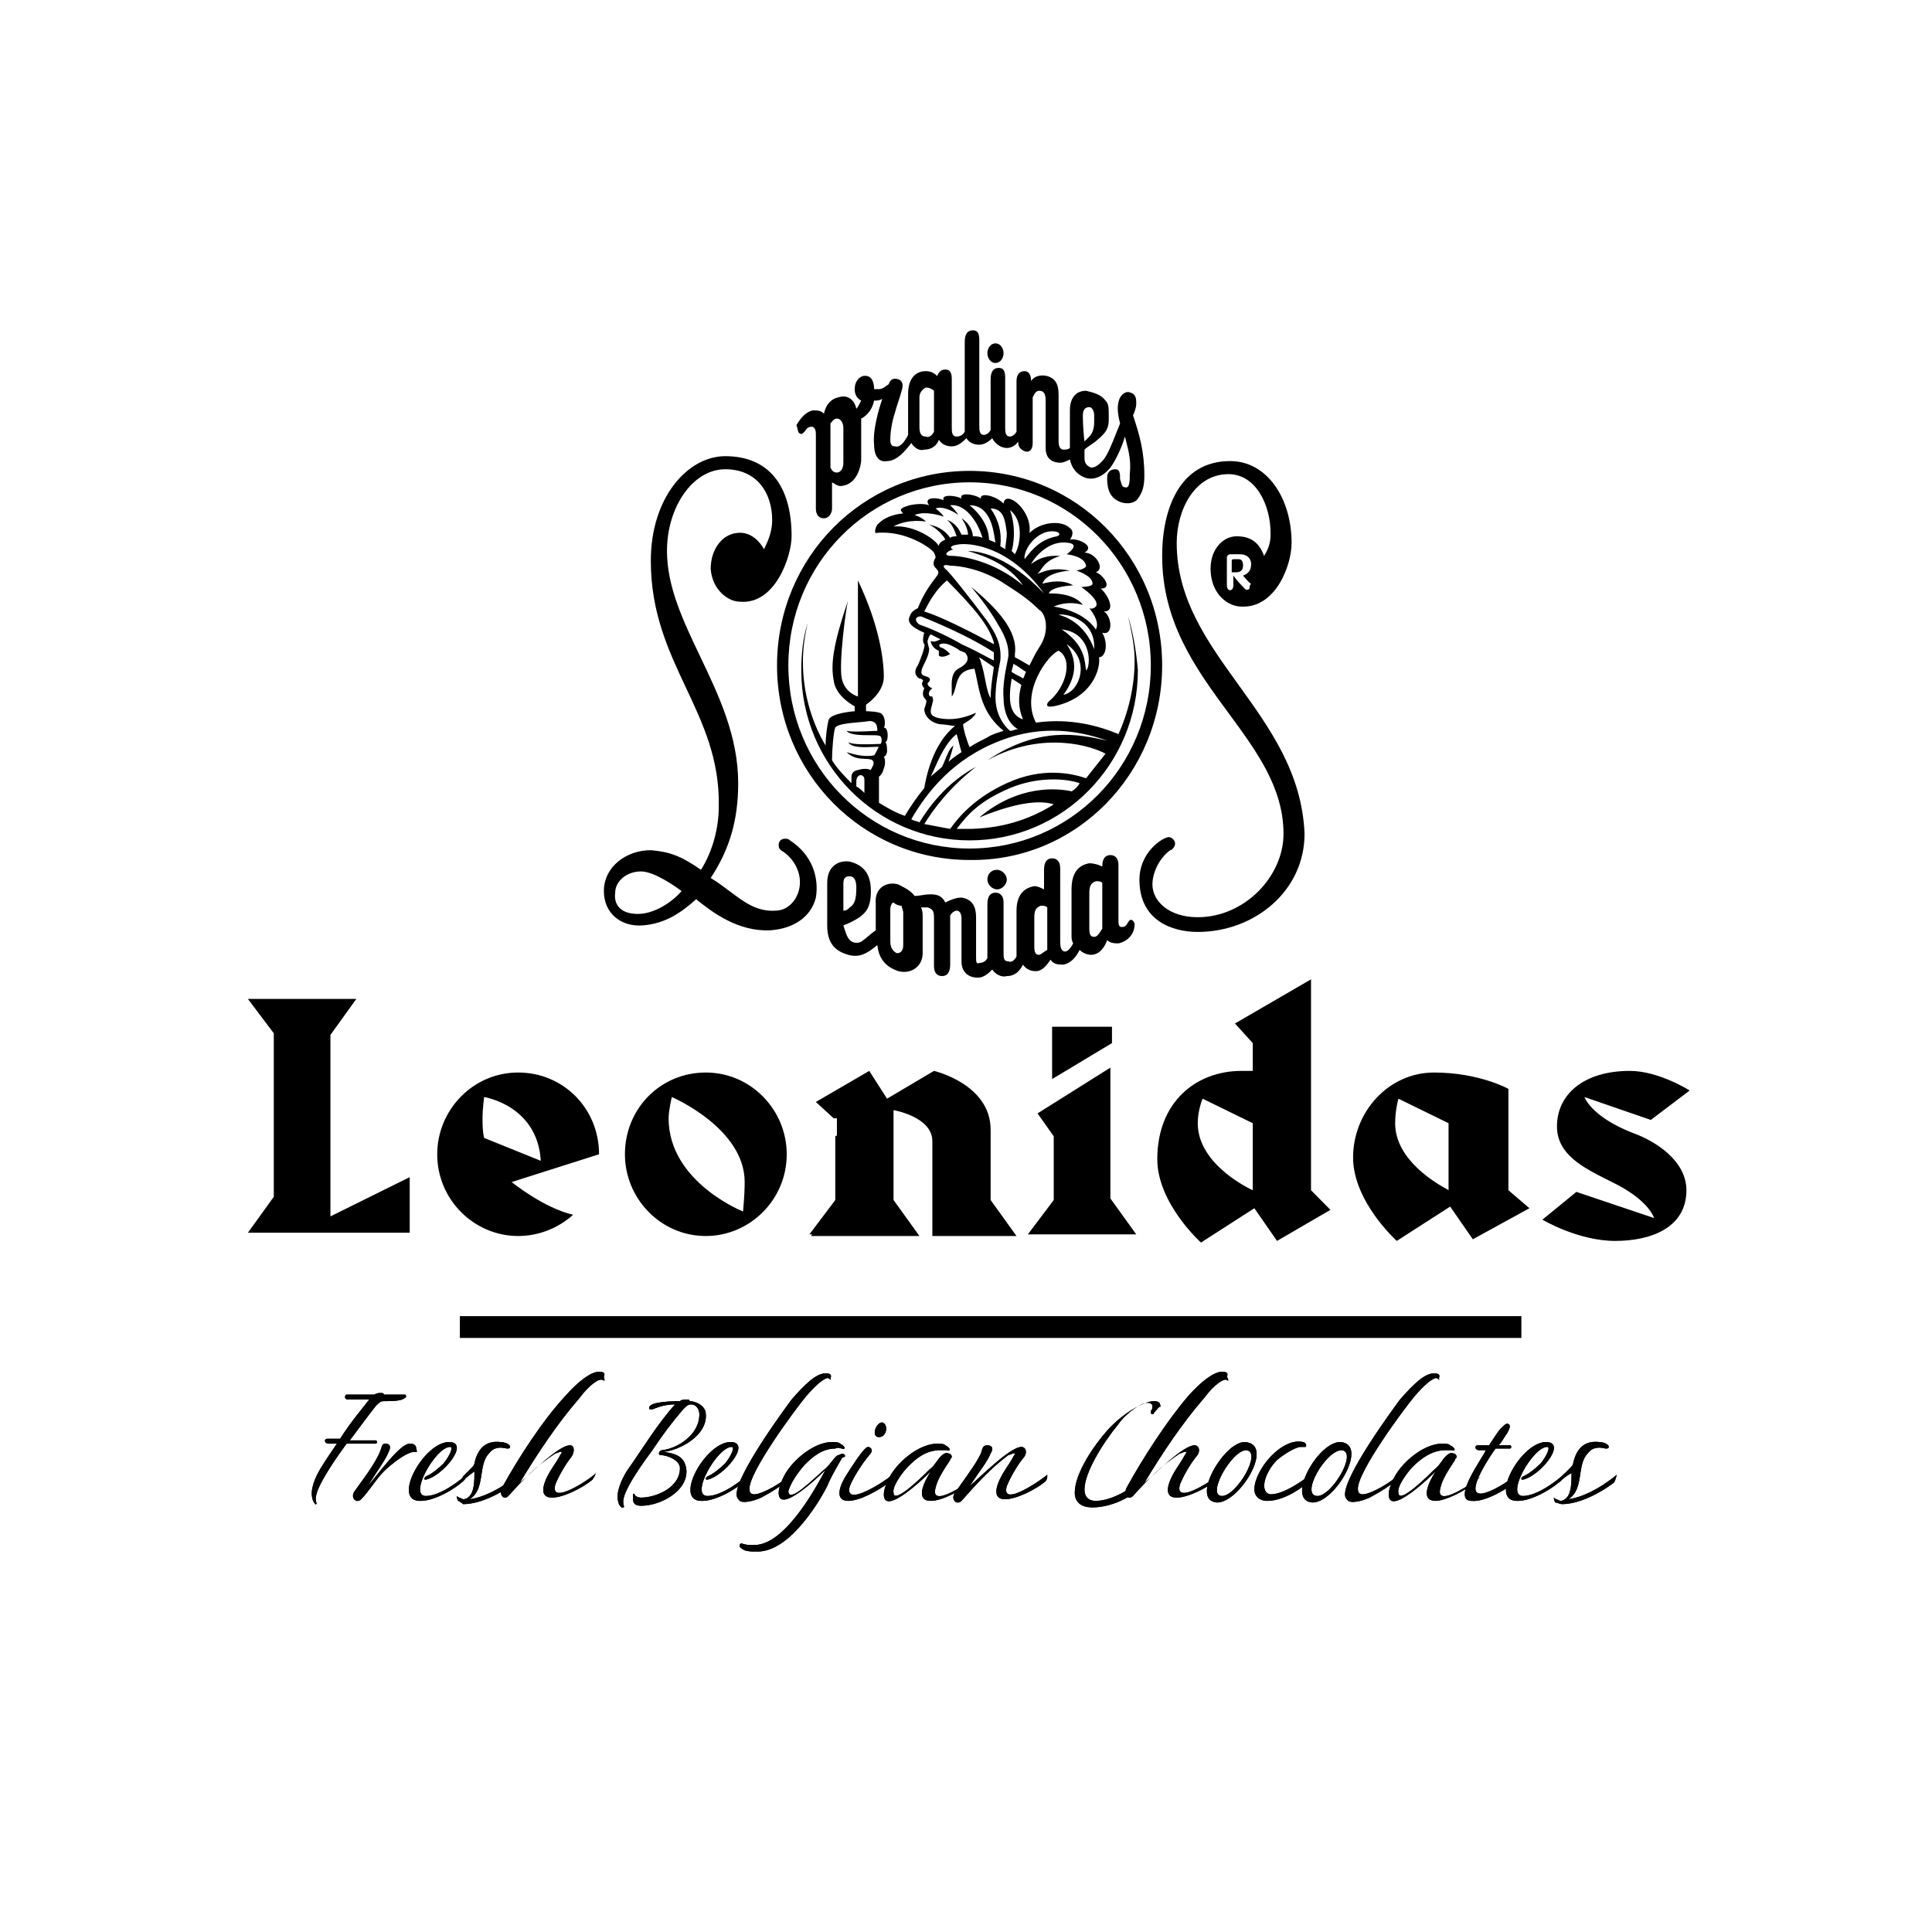 <svg width="95" height="95" viewBox="0 0 95 95" fill="none" xmlns="http://www.w3.org/2000/svg">
<path d="M48.95 17.849C49.188 17.849 49.347 17.608 49.347 17.366C49.347 17.125 49.188 16.884 48.95 16.884C48.711 16.884 48.552 17.125 48.552 17.366C48.552 17.608 48.711 17.849 48.95 17.849Z" fill="black"/>
<path fill-rule="evenodd" clip-rule="evenodd" d="M39.561 21.225C39.481 21.305 39.401 21.386 39.322 21.305C39.269 21.305 39.251 21.234 39.222 21.115C39.213 21.08 39.204 21.042 39.192 21C39.184 20.969 39.174 20.937 39.163 20.903C39.401 20.502 39.64 20.26 39.958 20.18C40.197 20.18 40.356 20.18 40.515 20.341C40.595 19.939 40.834 19.617 41.231 19.537C41.709 19.376 42.027 19.698 42.107 20.1C42.186 20.019 42.266 19.858 42.346 19.698C42.186 19.617 42.027 19.456 42.027 19.135C42.027 18.813 42.186 18.572 42.425 18.492C42.823 18.411 42.982 18.733 42.982 19.135H43.221C43.267 19.135 43.306 19.128 43.345 19.114C43.392 19.098 43.438 19.071 43.493 19.035C43.52 19.017 43.548 18.997 43.58 18.975C43.615 18.95 43.654 18.923 43.698 18.894C43.778 18.652 43.937 18.572 44.175 18.652C44.414 18.733 44.414 18.974 44.335 19.215C44.295 19.376 44.235 19.557 44.175 19.738C44.116 19.919 44.056 20.1 44.016 20.26C43.857 20.743 43.778 21.225 43.778 21.627C43.778 21.765 43.804 21.85 43.856 21.898C43.895 21.934 43.948 21.948 44.016 21.948C44.255 22.029 44.494 21.707 44.653 21.386V21.225V19.376C44.653 18.572 45.051 18.25 45.528 18.25C45.846 18.25 46.005 18.411 46.085 18.492C46.165 18.25 46.324 18.17 46.483 18.17C46.722 18.17 46.801 18.331 46.801 18.652V20.984C46.801 21.225 46.801 21.466 47.04 21.466C47.147 21.466 47.254 21.43 47.337 21.357C47.377 21.322 47.412 21.278 47.438 21.225V16.803C47.438 16.402 47.597 16.241 47.836 16.241C48.074 16.241 48.154 16.402 48.154 16.723V20.903C48.154 21.145 48.154 21.386 48.392 21.386C48.472 21.386 48.631 21.305 48.711 21.145V18.652C48.711 18.25 48.87 18.09 49.109 18.09C49.347 18.09 49.427 18.25 49.427 18.572V20.984C49.427 21.225 49.427 21.466 49.666 21.466C49.745 21.466 49.904 21.386 49.984 21.225V18.733C49.984 18.411 50.143 18.25 50.382 18.25C50.62 18.25 50.7 18.492 50.7 18.733C50.859 18.492 51.177 18.411 51.496 18.492C52.053 18.652 52.053 19.135 52.053 19.537V21.707C52.053 21.948 52.132 22.109 52.291 22.109C52.321 22.109 52.361 22.109 52.404 22.105C52.435 22.102 52.468 22.097 52.5 22.088C52.542 22.076 52.581 22.058 52.609 22.029V20.18C52.609 19.537 52.928 19.215 53.405 19.215L53.47 19.231C53.776 19.307 54.137 19.398 54.36 19.698C54.519 19.858 54.519 20.1 54.519 20.341V20.662C54.519 21.064 54.36 21.305 53.962 21.627C53.926 21.664 53.881 21.701 53.832 21.738C53.774 21.781 53.709 21.825 53.644 21.868C53.525 21.948 53.405 22.029 53.326 22.109V22.511C53.326 22.833 53.485 22.913 53.644 22.994C53.883 22.994 54.042 22.833 54.201 22.672C54.444 22.426 54.687 21.805 54.895 21.275C54.959 21.111 55.02 20.956 55.076 20.823C54.996 20.502 54.917 20.1 54.996 19.778C55.076 19.376 55.394 19.215 55.553 19.296C55.872 19.376 55.872 19.617 55.872 19.858C55.872 19.952 55.844 20.074 55.806 20.191C55.779 20.274 55.746 20.355 55.713 20.421C56.031 21.386 56.27 22.19 56.27 23.395C56.27 23.878 56.19 24.2 55.951 24.521C55.792 24.762 55.315 24.843 54.917 24.601C54.519 24.36 54.44 23.958 54.44 23.476C54.44 23.154 54.678 23.074 54.837 23.074C55.076 23.074 55.076 23.315 55.076 23.556C55.093 23.609 55.107 23.658 55.119 23.702C55.163 23.86 55.191 23.958 55.315 23.958C55.553 24.039 55.553 23.637 55.553 23.315C55.623 22.679 55.509 22.229 55.372 21.692L55.315 21.466C55.156 22.029 54.837 22.672 54.599 22.994C54.201 23.476 53.724 23.637 53.326 23.476C52.928 23.315 52.689 22.994 52.609 22.592C52.45 22.672 52.291 22.752 52.132 22.752C51.893 22.752 51.416 22.672 51.416 22.029V19.698C51.416 19.376 51.337 19.215 51.098 19.215C50.939 19.215 50.859 19.376 50.779 19.537V21.788C50.779 22.109 50.62 22.27 50.382 22.19C50.222 22.109 50.063 22.029 50.063 21.707C49.984 21.868 49.745 22.029 49.506 22.029C49.268 22.029 48.95 21.868 48.79 21.547C48.631 21.707 48.392 21.868 48.154 21.868C47.915 21.868 47.676 21.788 47.517 21.547C47.358 21.707 47.119 21.948 46.801 21.948C46.562 21.948 46.324 21.868 46.165 21.627C46.085 21.868 45.846 22.109 45.449 22.109C45.21 22.19 44.971 22.029 44.812 21.788C44.494 22.19 44.096 22.672 43.618 22.672C43.221 22.752 42.982 22.431 42.982 21.868C42.902 21.145 43.221 20.1 43.38 19.617C43.221 19.698 43.141 19.698 42.982 19.698C42.902 20.1 42.664 20.421 42.346 20.582V22.672C42.266 23.315 41.948 23.798 41.47 23.878C41.283 23.941 41.145 23.856 41.017 23.777C40.982 23.756 40.948 23.734 40.913 23.717V25.003C40.913 25.245 40.754 25.486 40.515 25.486C40.277 25.486 40.118 25.325 40.118 25.003V21.466C40.118 21.225 40.118 21.064 39.958 20.984C39.799 20.984 39.72 20.984 39.561 21.225ZM53.803 20.421C53.803 20.26 53.724 20.019 53.564 20.019C53.405 20.019 53.246 20.099 53.246 20.421C53.246 20.502 53.246 21.064 53.326 21.707L53.564 21.466C53.724 21.305 53.803 21.064 53.803 20.743V20.421ZM45.21 19.537C45.21 19.296 45.369 19.135 45.528 19.054C45.687 19.054 45.846 19.135 45.926 19.215V21.225C45.846 21.386 45.687 21.547 45.528 21.466C45.289 21.466 45.21 21.305 45.21 20.984V19.537ZM41.47 21.064C41.47 20.743 41.311 20.582 41.152 20.582C41.03 20.582 40.955 20.675 40.891 20.756C40.871 20.78 40.852 20.804 40.834 20.823V22.993C40.913 23.154 40.993 23.235 41.152 23.235C41.311 23.235 41.47 23.074 41.47 22.752V21.064Z" fill="black"/>
<path d="M48.552 43.252C48.552 43.493 48.79 43.734 49.029 43.734C49.268 43.734 49.507 43.493 49.507 43.252C49.507 43.011 49.268 42.77 49.029 42.77C48.711 42.77 48.552 43.011 48.552 43.252Z" fill="black"/>
<path fill-rule="evenodd" clip-rule="evenodd" d="M55.474 45.342C55.394 45.503 55.315 45.583 55.156 45.583C54.996 45.583 54.996 45.423 54.996 45.181V42.529C54.996 42.207 54.837 42.046 54.599 42.046C54.36 42.046 54.201 42.207 54.201 42.609C54.042 42.529 53.803 42.448 53.564 42.448C53.087 42.529 52.689 42.85 52.689 43.734V45.985C52.689 46.031 52.689 46.071 52.691 46.107C52.693 46.145 52.697 46.179 52.704 46.214C52.715 46.265 52.735 46.319 52.769 46.387C52.689 46.548 52.53 46.789 52.371 46.789C52.212 46.789 52.132 46.628 52.132 46.307V42.689C52.132 42.368 51.973 42.207 51.734 42.207C51.496 42.207 51.337 42.368 51.337 42.77V43.734C51.177 43.654 51.018 43.574 50.859 43.574C50.382 43.654 49.984 43.976 49.984 44.779V46.709V47.03C49.904 47.191 49.745 47.352 49.586 47.272C49.347 47.272 49.347 47.111 49.347 46.789V44.377C49.347 44.056 49.188 43.895 48.95 43.895C48.711 43.895 48.552 44.056 48.552 44.458V47.111C48.472 47.272 48.313 47.352 48.154 47.352C47.995 47.432 47.995 47.272 47.995 47.03V45.101C47.995 44.619 47.836 44.217 47.279 44.136C47.04 44.136 46.801 44.217 46.483 44.377C46.324 44.056 46.085 43.976 45.767 43.976C45.596 43.976 45.449 43.998 45.311 44.02C45.193 44.039 45.082 44.056 44.971 44.056C44.812 43.815 44.494 43.654 44.175 43.493C43.698 43.333 42.982 43.574 43.062 44.458V45.744C42.942 45.825 42.823 45.925 42.703 46.025C42.584 46.126 42.465 46.227 42.345 46.307C42.186 46.387 41.948 46.387 41.788 46.227C41.655 46.092 41.578 45.844 41.509 45.626C41.496 45.583 41.483 45.542 41.47 45.503C41.709 45.423 42.027 45.262 42.266 45.101C42.584 44.86 42.823 44.619 42.823 43.815C42.823 42.93 42.425 42.529 41.788 42.368C41.311 42.287 40.675 42.529 40.675 43.413V45.503C40.675 46.468 41.152 46.789 41.709 46.95C42.266 47.111 42.664 46.87 43.141 46.468C43.221 47.272 43.698 47.593 44.175 47.754C44.812 47.915 45.369 47.513 45.369 46.87V45.101C45.369 44.94 45.369 44.779 45.289 44.619H45.608C45.846 44.699 45.926 44.779 45.926 45.101V47.513C45.926 47.834 46.085 47.995 46.324 47.995C46.562 47.995 46.722 47.834 46.722 47.432V45.02C46.801 44.86 46.96 44.779 47.04 44.779C47.199 44.779 47.279 44.94 47.279 45.181V47.272C47.279 47.915 47.756 48.075 48.074 48.075C48.392 48.075 48.631 47.834 48.79 47.674C48.95 47.915 49.268 48.075 49.506 47.995C49.904 47.995 50.143 47.754 50.302 47.432C50.461 47.674 50.7 47.754 50.939 47.754C51.257 47.754 51.496 47.432 51.655 47.191C51.814 47.432 52.053 47.432 52.291 47.432C52.689 47.352 52.928 47.03 53.087 46.709C53.246 46.87 53.485 46.95 53.644 46.95C54.121 46.95 54.36 46.468 54.44 46.227C54.599 46.387 54.837 46.387 54.996 46.387C55.394 46.307 55.792 45.985 55.792 45.423C55.713 45.181 55.553 45.181 55.474 45.342ZM41.47 43.493C41.47 43.172 41.55 43.091 41.788 43.091C42.027 43.091 42.107 43.333 42.107 43.654C42.107 44.217 42.027 44.458 41.788 44.619C41.709 44.699 41.629 44.779 41.47 44.779V43.493ZM44.096 46.87C44.255 46.87 44.414 46.789 44.414 46.468V44.86L44.413 44.841L44.408 44.814C44.401 44.78 44.388 44.739 44.374 44.699C44.355 44.639 44.335 44.579 44.335 44.539C44.175 44.539 44.016 44.458 43.937 44.378C43.889 44.378 43.842 44.435 43.812 44.515C43.791 44.569 43.778 44.634 43.778 44.699V46.307C43.778 46.629 43.937 46.789 44.096 46.87ZM50.859 46.548V45.101C50.859 44.779 50.939 44.619 51.177 44.538C51.251 44.538 51.308 44.538 51.355 44.546C51.41 44.555 51.453 44.575 51.496 44.619V46.709C51.426 46.744 51.356 46.795 51.293 46.841C51.212 46.899 51.142 46.95 51.098 46.95C50.939 46.95 50.859 46.87 50.859 46.548ZM53.564 45.664C53.564 45.985 53.644 46.066 53.803 46.066C53.941 46.066 54.019 45.944 54.142 45.754L54.201 45.664V45.583V43.413C54.121 43.332 54.042 43.332 53.883 43.332C53.644 43.413 53.564 43.574 53.564 43.895V45.664Z" fill="black"/>
<path d="M61.123 27.817C61.123 27.576 61.044 27.496 60.885 27.496H60.646C60.646 27.496 60.566 27.496 60.566 27.576V28.139C60.646 28.139 60.725 28.139 60.805 28.139C60.964 28.139 61.123 28.058 61.123 27.817Z" fill="black"/>
<path fill-rule="evenodd" clip-rule="evenodd" d="M55.474 30.309C55.633 31.033 55.792 31.756 55.792 32.48C55.792 33.766 55.474 35.052 54.997 36.097C54.042 35.695 52.61 35.293 50.939 35.534C50.143 34.007 51.575 32.158 52.053 31.997C52.769 32.399 52.45 33.766 51.575 34.489C51.496 34.57 51.337 34.811 51.814 34.731C53.724 34.328 54.121 32.882 54.042 32.319C54.36 32.319 54.519 31.676 54.201 31.113C54.758 31.274 54.678 30.309 54.28 30.068C54.917 30.068 54.44 29.183 54.121 28.942C54.758 28.942 54.201 28.219 53.883 28.138C54.36 27.978 53.883 27.174 53.326 27.174C53.883 26.852 53.007 26.45 52.61 26.531C52.689 26.45 52.848 26.129 52.61 25.968C52.212 25.566 51.177 25.646 50.62 26.209C50.779 25.084 49.427 24.038 49.347 24.762C48.95 24.36 48.154 24.199 48.233 24.521C47.915 24.28 47.119 24.199 47.279 24.521C47.04 24.36 46.244 24.28 46.403 24.601C46.085 24.44 45.369 24.44 45.687 24.843C45.449 24.762 45.13 24.762 44.733 24.843C44.175 25.003 44.255 25.084 44.414 25.244C43.618 25.325 43.3 25.646 43.221 25.727C43.062 25.807 42.982 26.209 43.062 26.209C44.494 26.048 45.767 26.933 45.926 27.174C45.954 27.23 45.972 27.276 45.984 27.313C46.005 27.381 46.005 27.415 46.005 27.415C46.005 27.415 45.846 27.656 45.926 27.817C45.931 27.828 45.938 27.838 45.944 27.849C45.967 27.884 45.996 27.915 46.025 27.946C46.113 28.041 46.197 28.13 46.085 28.299L46.005 28.406C45.764 28.725 45.415 29.187 45.13 29.907C44.971 29.988 44.812 30.068 44.733 30.309C44.573 30.631 44.892 30.872 45.449 31.113C45.369 31.354 45.369 31.595 45.449 31.676C45.528 31.756 45.21 32.56 45.13 32.721C44.892 33.042 45.051 33.283 45.21 33.364C45.289 33.364 45.449 33.444 45.369 33.525C45.289 33.605 45.369 33.766 45.449 33.846C45.289 34.168 45.449 34.328 45.528 34.409C45.581 34.463 45.528 34.623 45.487 34.748C45.474 34.788 45.462 34.825 45.455 34.853C45.451 34.869 45.449 34.882 45.449 34.891C45.449 35.133 45.687 35.534 46.244 35.615C46.483 35.615 46.801 35.695 46.96 35.695C45.846 36.58 45.528 38.268 45.449 38.75C45.051 39.232 44.733 39.715 44.494 40.117C44.016 39.956 43.618 39.715 43.221 39.474V38.187C43.221 38.187 43.38 38.107 43.459 37.785C43.539 37.625 43.539 37.303 43.459 37.223C43.483 37.199 43.499 37.189 43.513 37.181C43.546 37.162 43.562 37.152 43.618 36.981C43.618 36.821 43.618 36.58 43.539 36.499C43.698 36.419 43.698 35.776 43.459 35.776C43.539 35.695 43.539 35.293 43.38 35.133C43.3 34.972 42.584 34.972 42.584 34.972V34.65C42.584 34.65 43.459 34.087 43.459 33.283C43.459 32.399 43.221 30.711 42.186 28.541V34.248C42.186 34.248 41.55 34.087 41.391 33.364C41.238 32.593 41.598 29.898 41.698 29.538C40.991 31.607 40.834 32.645 40.993 33.444C41.072 34.248 42.027 34.731 42.027 34.731V34.972C42.027 34.972 40.913 35.052 40.754 35.374C40.675 35.615 40.595 36.258 40.595 36.66C39.879 35.454 39.481 34.007 39.481 32.56C39.481 31.917 39.561 31.274 39.72 30.631C39.481 31.354 39.401 32.158 39.401 32.962C39.401 37.625 43.141 41.323 47.676 41.323C52.291 41.323 55.951 37.544 55.951 32.962C55.872 31.997 55.713 31.113 55.474 30.309ZM42.107 38.67V38.428C42.107 38.026 42.505 38.026 42.505 38.348V38.991L42.502 38.988C42.461 38.947 42.401 38.887 42.331 38.826C42.262 38.767 42.184 38.709 42.107 38.67ZM41.629 36.982C42.107 37.142 42.584 37.223 42.982 37.142C43.006 37.119 43.037 37.066 43.069 37.005C43.09 36.965 43.111 36.922 43.131 36.882C43.166 36.811 43.196 36.75 43.211 36.734C43.215 36.736 43.218 36.738 43.221 36.741C43.221 36.729 43.217 36.727 43.211 36.734C43.17 36.717 43.046 36.722 42.885 36.73C42.491 36.748 41.873 36.776 41.709 36.499C41.967 36.63 42.698 36.602 43.091 36.586L43.116 36.585L43.204 36.582C43.243 36.581 43.276 36.58 43.3 36.58C43.38 36.499 43.38 36.178 43.221 36.178C43.168 36.151 42.999 36.151 42.79 36.151C42.372 36.151 41.788 36.151 41.629 35.937C41.865 35.996 42.451 35.968 42.835 35.949C42.97 35.942 43.079 35.937 43.141 35.937C43.141 35.776 43.141 35.454 42.743 35.454C42.717 35.459 42.688 35.464 42.657 35.469L42.58 35.479L42.499 35.489L42.411 35.498L42.223 35.515C41.752 35.557 41.183 35.609 41.072 35.776C40.993 35.937 40.913 36.821 40.913 37.384C41.152 37.786 41.55 38.188 41.868 38.509V38.188C41.868 37.947 42.107 37.866 42.186 37.866C42.425 37.786 42.664 37.786 42.823 37.866C42.823 37.842 42.844 37.804 42.87 37.758C42.93 37.649 43.014 37.496 42.902 37.384C42.816 37.325 42.687 37.32 42.535 37.314C42.269 37.303 41.933 37.289 41.629 36.982ZM51.098 31.836C50.939 32.078 50.779 32.399 50.62 32.721C50.592 32.706 50.562 32.69 50.528 32.671C50.484 32.645 50.434 32.616 50.381 32.585L50.364 32.575C50.305 32.54 50.241 32.502 50.172 32.463C50.09 32.416 50.001 32.368 49.904 32.319V32.158C50.063 31.032 49.029 29.907 47.756 28.862C48.233 29.425 48.711 30.068 49.029 30.631C49.586 31.515 49.586 31.917 49.586 32.239C49.586 32.282 49.563 32.394 49.531 32.551C49.444 32.98 49.289 33.74 49.347 34.328C49.347 34.972 49.586 35.615 50.063 35.856C50.004 35.856 49.956 35.867 49.911 35.881L49.864 35.896C49.805 35.916 49.745 35.937 49.666 35.937C49.188 35.534 48.95 34.891 48.95 34.328C48.95 33.667 49.083 33.005 49.166 32.59L49.188 32.48C49.265 31.628 48.898 31.074 48.587 30.604L48.552 30.55C47.836 29.585 46.642 28.058 46.483 27.978C46.324 27.817 46.403 27.736 46.722 27.817C47.199 27.817 48.233 27.978 49.268 28.621C49.363 28.685 49.468 28.752 49.58 28.824C50.028 29.113 50.588 29.473 51.098 29.988C51.416 30.148 51.655 31.032 51.098 31.836ZM49.745 33.364C49.586 34.328 49.586 35.132 50.302 35.373C50.063 34.811 50.063 34.248 50.222 33.685C50.143 33.605 49.984 33.525 49.745 33.364ZM49.745 33.042C49.745 32.962 49.765 32.902 49.785 32.842C49.805 32.781 49.825 32.721 49.825 32.641C50.143 32.801 50.302 32.962 50.461 33.042C50.421 33.083 50.402 33.143 50.382 33.203C50.362 33.264 50.342 33.324 50.302 33.364C50.293 33.355 50.283 33.347 50.27 33.338C50.256 33.327 50.239 33.316 50.22 33.305C50.181 33.283 50.135 33.26 50.083 33.233C49.984 33.183 49.864 33.123 49.745 33.042ZM51.337 29.183C49.586 26.772 47.597 26.691 47.119 26.772C46.562 26.852 46.801 27.013 46.881 27.013C46.562 27.093 46.324 27.334 46.801 27.334C47.279 27.334 48.87 27.576 50.302 28.782C49.586 27.736 48.392 27.334 47.597 27.093C48.233 27.093 49.666 27.415 51.337 29.183ZM52.291 34.168C52.689 33.605 53.166 32.721 52.45 31.676C53.644 32.48 53.087 34.007 52.291 34.168ZM53.377 32.769C53.386 32.84 53.394 32.905 53.405 32.962C53.644 32.801 53.724 31.113 52.212 30.952C53.237 31.642 53.323 32.333 53.377 32.769ZM53.803 31.917C53.326 30.631 52.371 30.309 52.053 30.229C52.291 30.148 53.883 30.389 53.803 31.917ZM52.45 27.254C52.45 27.254 53.166 26.772 52.53 26.692C51.575 26.531 50.859 27.415 50.7 27.737C51.266 27.308 51.769 27.324 52.042 27.333L52.086 27.334L52.132 27.335C51.533 27.516 51.34 27.789 51.179 28.015L51.178 28.017C51.154 28.051 51.131 28.083 51.108 28.114C51.08 28.151 51.05 28.187 51.018 28.219C51.416 28.058 51.814 27.898 52.609 28.058C51.655 28.139 51.337 28.46 51.257 28.701C51.575 28.621 52.212 28.46 52.769 28.782C51.575 28.862 51.575 29.184 51.575 29.184C51.575 29.184 52.769 29.104 53.246 29.747C52.45 29.505 51.814 29.827 51.814 29.827C51.814 29.827 53.246 29.988 53.883 30.952C54.121 30.55 53.564 29.907 53.564 29.907C53.564 29.907 53.723 29.988 53.883 29.827C54.121 29.505 53.166 28.862 53.166 28.862C53.166 28.862 53.723 28.862 53.723 28.701C53.723 28.299 52.928 28.058 52.928 28.058C52.928 28.058 53.405 27.978 53.405 27.817C53.326 27.335 52.45 27.254 52.45 27.254ZM51.814 26.129C52.053 26.129 52.212 26.29 51.973 26.37C51.147 26.522 50.746 27.032 50.436 27.427L50.382 27.495C50.302 27.013 51.018 26.048 51.814 26.129ZM49.745 27.093L49.904 27.254C50.223 26.692 50.302 25.566 49.666 25.084C49.984 25.968 49.825 26.852 49.745 27.093ZM49.506 26.209C49.506 26.397 49.479 26.586 49.456 26.742L49.456 26.748L49.455 26.753C49.448 26.8 49.442 26.843 49.437 26.883C49.431 26.933 49.427 26.977 49.427 27.013C49.397 26.983 49.367 26.964 49.337 26.948L49.308 26.933C49.268 26.913 49.228 26.892 49.188 26.852C49.268 26.209 49.109 25.566 48.711 25.003C49.347 25.003 49.427 25.566 49.506 26.209ZM48.631 26.531C48.711 26.611 48.87 26.611 48.95 26.691C48.941 26.646 48.931 26.587 48.921 26.519C48.839 25.981 48.664 24.843 47.676 24.843C48.552 25.566 48.631 26.29 48.631 26.531ZM43.937 25.887C44.653 25.485 45.528 25.646 45.528 25.646C45.369 25.485 45.21 25.405 44.971 25.325C45.528 25.084 46.403 25.405 46.403 25.405C46.403 25.405 46.324 25.244 46.005 25.003C46.403 24.843 47.04 25.244 47.12 25.325C47.04 25.164 46.881 25.003 46.722 24.843C47.597 24.762 48.154 25.887 48.313 26.45C48.154 26.37 47.995 26.37 47.836 26.37C47.836 26.129 47.676 25.727 47.279 25.485C47.517 25.807 47.597 26.129 47.597 26.29H47.279L47.259 26.249C47.173 26.069 47.004 25.715 46.562 25.566C46.801 25.727 46.96 26.129 47.04 26.37C46.96 26.37 46.801 26.37 46.722 26.45C46.562 26.209 46.244 25.887 45.687 25.807C46.085 25.968 46.403 26.37 46.483 26.531C46.324 26.611 46.165 26.691 46.165 26.852C46.005 26.531 44.971 25.807 43.937 25.887ZM48.87 31.595C48.631 30.791 47.995 29.987 46.562 28.54C46.085 28.942 45.767 29.424 45.449 30.068C46.244 30.309 47.676 31.032 48.87 31.675V31.595ZM45.21 30.711C44.971 30.55 44.971 30.309 45.289 30.309C46.881 30.952 47.995 31.515 48.87 32.078V32.48C48.789 32.439 48.71 32.398 48.632 32.356L48.421 32.244C48.104 32.075 47.764 31.894 47.279 31.676C46.881 31.435 45.926 30.952 45.21 30.711ZM48.45 33.452C48.518 33.801 48.577 34.103 48.711 34.329C48.711 33.908 48.771 33.487 48.84 33.012L48.87 32.801L48.154 32.319C48.154 32.399 48.233 32.48 48.233 32.56C48.338 32.877 48.397 33.179 48.45 33.452ZM46.085 35.293C45.846 35.213 45.767 35.133 45.767 34.972C45.767 34.878 45.794 34.783 45.817 34.706L45.83 34.66C45.839 34.624 45.846 34.593 45.846 34.57C45.902 34.458 45.88 34.385 45.862 34.324C45.854 34.297 45.846 34.273 45.846 34.248C45.767 34.248 45.687 34.248 45.687 34.168C45.608 34.007 45.846 33.846 45.846 33.846C45.846 33.846 45.608 33.766 45.608 33.605L45.629 33.583C45.656 33.554 45.678 33.528 45.694 33.504C45.705 33.487 45.713 33.472 45.718 33.457C45.745 33.385 45.708 33.334 45.608 33.283L45.539 33.261C45.34 33.199 45.226 33.163 45.369 32.801C45.528 32.48 45.687 32.158 45.687 31.917C45.687 31.884 45.674 31.836 45.658 31.781C45.635 31.703 45.608 31.609 45.608 31.515C45.687 31.274 45.687 31.274 45.767 31.193L46.244 31.434C46.085 31.515 45.926 31.595 45.767 31.515C45.767 31.676 45.926 31.917 46.165 31.997V32.078V32.239C46.165 32.239 46.324 32.399 46.722 32.158C46.483 31.917 46.324 31.836 46.244 31.836C46.165 31.756 46.165 31.676 46.244 31.676C46.403 31.595 46.642 31.676 46.801 31.756C46.96 31.836 47.119 31.917 47.199 31.997C47.226 31.997 47.253 32.007 47.28 32.019L47.318 32.038C47.333 32.045 47.348 32.052 47.362 32.059C47.377 32.065 47.392 32.071 47.407 32.074C47.417 32.076 47.427 32.078 47.438 32.078C47.597 32.239 47.756 32.56 47.119 32.882C46.781 33.087 46.788 33.467 46.798 33.972L46.798 33.975L46.799 34.04C46.8 34.107 46.801 34.177 46.801 34.248C46.901 34.121 46.946 33.947 46.993 33.765C47.095 33.369 47.207 32.937 47.915 32.882C47.962 33.055 48 33.241 48.039 33.436C48.2 34.23 48.388 35.161 49.347 35.937C49.109 36.017 48.79 36.097 48.552 36.258C48.233 36.419 47.915 36.58 47.676 36.74C47.597 36.58 47.358 35.856 47.358 35.615C47.38 35.593 47.425 35.565 47.483 35.529C47.637 35.434 47.879 35.286 47.995 35.052C47.98 35.052 47.942 35.068 47.883 35.093C47.618 35.203 46.931 35.49 46.085 35.293ZM47.159 36.539C47.142 36.469 47.124 36.398 47.107 36.331C47.085 36.245 47.062 36.165 47.04 36.097C46.527 36.486 46.169 37.292 45.925 37.843L45.922 37.849L45.92 37.852C45.863 37.981 45.812 38.096 45.767 38.187C45.926 38.026 46.165 37.866 46.324 37.705C46.37 37.612 46.415 37.5 46.463 37.383C46.52 37.242 46.581 37.093 46.647 36.965C46.717 36.831 46.794 36.718 46.881 36.66C46.801 36.981 46.722 37.223 46.642 37.464C46.699 37.406 46.767 37.348 46.84 37.291C46.973 37.187 47.126 37.084 47.279 36.981C47.258 36.92 47.238 36.848 47.218 36.771C47.198 36.697 47.179 36.618 47.159 36.539ZM52.689 38.911C51.973 38.75 50.063 38.589 48.154 40.197C50.302 39.313 51.337 39.393 51.814 39.554C50.541 40.358 49.109 40.76 47.517 40.76H47.04C47.597 40.036 48.154 39.393 49.666 38.75C51.018 38.187 52.371 38.268 53.087 38.509C53.007 38.67 52.848 38.831 52.689 38.911ZM53.405 38.268L54.36 37.062C53.803 36.74 51.337 35.856 48.552 37.383C51.098 35.695 53.007 36.097 54.44 36.419C53.087 35.937 51.257 35.615 49.188 36.419C46.881 37.303 45.608 38.911 44.812 40.278C44.892 40.358 45.051 40.358 45.21 40.438C45.608 39.795 46.483 38.509 47.995 37.705C46.642 38.75 45.846 39.876 45.449 40.519C45.846 40.599 46.324 40.68 46.722 40.76C47.119 40.197 47.915 39.233 49.506 38.509C51.257 37.705 52.689 38.026 53.405 38.268Z" fill="black"/>
<path fill-rule="evenodd" clip-rule="evenodd" d="M60.407 23.315C58.736 23.315 57.861 25.084 57.861 26.692C57.861 29.456 59.363 31.542 60.9 33.675C62.446 35.822 64.027 38.017 64.147 41.001C64.147 43.815 61.68 45.825 58.895 45.825C57.622 45.825 56.111 45.262 56.031 43.413C55.951 41.886 57.224 41.162 57.463 41.162C57.622 41.162 57.781 41.323 57.781 41.484C57.781 41.645 57.622 41.805 57.543 41.805C56.986 42.207 56.667 42.931 56.667 43.493C56.667 44.297 57.463 45.101 58.895 45.101C61.203 45.101 63.112 43.092 63.112 41.001C63.112 38.74 61.8 36.955 60.407 35.06C58.828 32.912 57.145 30.623 57.145 27.335C57.145 25.003 58.02 22.672 60.487 22.672C62.317 22.672 63.51 24.521 63.51 26.692C63.51 27.817 62.715 29.907 61.044 29.827C60.407 29.827 59.611 29.264 59.532 28.139C59.452 27.094 60.089 26.37 60.805 26.37C61.521 26.37 61.919 26.692 62.157 27.335C62.476 26.852 62.476 26.45 62.476 26.209C62.476 24.843 61.76 23.315 60.407 23.315ZM61.203 28.942C61.282 29.023 61.362 29.023 61.441 28.942C61.441 28.89 61.441 28.838 61.463 28.786C61.475 28.758 61.493 28.73 61.521 28.701C61.441 28.701 61.123 28.299 61.123 28.299C61.362 28.219 61.521 28.058 61.521 27.737C61.521 27.495 61.362 27.254 60.964 27.254H60.487C60.407 27.254 60.328 27.334 60.328 27.415V28.782C60.328 28.942 60.407 29.023 60.487 29.023C60.566 29.023 60.646 28.942 60.646 28.782V28.299C60.805 28.541 61.123 28.862 61.203 28.942Z" fill="black"/>
<path fill-rule="evenodd" clip-rule="evenodd" d="M47.676 23.154C52.928 23.154 57.145 27.415 57.145 32.721C57.145 38.026 52.928 42.367 47.676 42.287C42.425 42.287 38.208 38.026 38.208 32.721C38.208 27.415 42.425 23.154 47.676 23.154ZM38.765 32.721C38.765 37.705 42.743 41.724 47.676 41.724C52.61 41.724 56.588 37.705 56.588 32.721C56.588 27.736 52.61 23.717 47.676 23.717C42.743 23.717 38.765 27.736 38.765 32.721Z" fill="black"/>
<path fill-rule="evenodd" clip-rule="evenodd" d="M38.606 41.242C38.685 41.242 38.765 41.242 38.844 41.323C39.959 42.046 40.277 43.172 40.118 44.136C39.879 45.101 39.004 45.664 37.89 45.744C36.298 45.825 35.025 44.86 34.23 44.217C33.514 44.86 32.718 45.423 31.604 45.503C30.57 45.584 29.694 44.94 29.694 43.815C29.694 42.609 30.808 41.805 32.002 41.805C32.877 41.886 33.434 42.046 34.468 42.77C35.025 41.886 35.344 40.76 35.344 39.635C35.383 37.331 34.568 35.596 33.732 33.82C32.877 32.001 32.002 30.138 32.002 27.576C32.002 24.441 33.832 22.431 35.662 22.431C37.731 22.431 38.924 23.798 38.924 26.37C38.924 27.335 38.128 29.747 36.378 29.586C35.821 29.586 35.025 29.023 34.946 27.978C34.946 27.013 35.503 26.29 36.219 26.209C36.776 26.129 37.253 26.45 37.572 27.013C37.572 26.933 37.969 26.37 37.969 25.566C37.969 24.28 37.253 23.074 35.662 23.074C34.071 23.074 32.797 24.923 32.797 27.093C32.797 28.86 33.596 30.535 34.431 32.284C35.343 34.197 36.298 36.2 36.298 38.509C36.298 40.278 35.901 41.725 34.946 43.172C35.293 43.382 35.6 43.613 35.892 43.833C36.603 44.368 37.226 44.837 38.128 44.779C38.765 44.779 39.242 44.217 39.322 43.574C39.401 42.931 39.083 42.288 38.526 41.886C38.43 41.837 38.363 41.788 38.325 41.722C38.3 41.679 38.288 41.628 38.288 41.564C38.288 41.323 38.447 41.242 38.606 41.242ZM30.251 43.895C30.172 44.458 30.49 44.94 31.365 44.94C32.161 44.94 33.036 44.377 33.514 43.815C33.195 43.574 32.161 42.85 31.524 42.85C30.808 42.85 30.251 43.333 30.251 43.895Z" fill="black"/>
<path fill-rule="evenodd" clip-rule="evenodd" d="M61.601 52.658V51.291L60.725 50.327L64.465 48.156V58.526L65.42 59.491L62.794 61.019L61.68 59.411L59.054 61.099C59.054 61.099 56.906 59.17 56.906 56.999C56.906 54.185 58.816 52.658 61.044 52.658H61.601ZM20.146 60.616V57.883L16.248 59.812V50.889L17.521 49.12H12.19L13.463 50.809V58.848L12.19 60.616H20.146ZM51.734 50.487H54.678V51.291L51.734 53.06V50.487ZM81.174 55.069L77.912 53.944C77.912 53.944 78.23 54.909 80.299 55.713C81.413 56.114 82.924 57.079 82.924 58.526C82.924 60.375 81.174 61.018 79.424 61.018C77.593 61.018 75.843 59.973 75.843 59.973L77.514 58.607L81.333 59.893C81.333 59.893 81.094 59.008 79.264 58.124L79.073 58.028C77.852 57.415 76.559 56.766 76.559 55.391C76.559 53.783 77.912 52.658 80.14 52.658C81.572 52.658 83.084 53.622 83.084 53.622L81.174 55.069ZM25.477 52.738C27.705 52.738 29.456 54.507 29.456 56.758L25.159 58.124C25.159 58.124 26.75 59.41 28.183 59.732C27.466 60.375 26.512 60.777 25.477 60.777C23.329 60.777 21.499 59.008 21.499 56.758C21.499 54.587 23.25 52.738 25.477 52.738ZM26.591 57.079L23.806 55.954C23.727 55.632 23.727 55.31 23.727 54.989C23.727 54.507 23.806 53.944 23.806 53.944C23.806 53.944 26.432 54.346 26.591 57.079ZM70.512 52.738C72.74 52.738 74.172 53.542 74.172 53.542V58.526L75.206 59.41L72.422 60.938L71.308 59.33L68.682 61.018C68.682 61.018 66.534 59.089 66.534 56.919C66.534 54.667 68.284 52.738 70.512 52.738ZM68.602 55.23C68.602 54.587 68.762 54.024 68.762 54.024L71.228 55.23V58.523C71.221 58.516 71.189 58.498 71.137 58.47L71.135 58.468C70.663 58.205 68.602 57.055 68.602 55.23ZM36.537 59.571C36.537 59.571 32.877 58.124 32.877 54.989C32.877 54.587 33.036 53.944 33.036 53.944C33.036 53.944 36.617 55.471 36.617 58.124C36.617 58.767 36.537 59.571 36.537 59.571ZM34.707 52.738C36.935 52.738 38.685 54.587 38.685 56.758C38.685 59.008 36.855 60.777 34.707 60.777C32.479 60.777 30.729 58.928 30.729 56.758C30.729 54.507 32.479 52.738 34.707 52.738ZM54.599 58.928V52.497L51.018 54.748L51.814 55.873V59.009L50.541 60.697H55.872L54.599 58.928ZM40.993 54.989L40.118 54.185L42.743 52.658L43.618 54.024L45.926 52.658C45.926 52.658 48.711 53.301 48.711 55.552V59.008L49.984 60.777H45.846V56.114C45.846 54.909 43.937 54.587 43.937 54.587V59.008L45.21 60.777H39.879L41.152 59.089V55.954V54.989H40.993ZM58.895 55.23C58.895 54.587 59.134 54.024 59.134 54.024L61.601 55.23V58.526C61.601 58.526 58.895 57.321 58.895 55.23Z" fill="black"/>
<path d="M43.857 54.507V58.928L45.13 60.697H39.799L41.072 59.009V55.873L43.857 54.507Z" fill="black"/>
<path d="M18.873 68.897C18.714 68.897 18.635 68.977 18.476 69.138C18.157 69.54 17.68 70.183 17.202 70.826C17.68 70.826 18.316 70.826 18.476 70.826C18.555 70.826 18.555 70.987 18.476 70.987C18.237 70.987 17.521 70.987 17.043 70.987C16.805 71.309 15.452 73.158 15.531 73.72C15.531 73.881 15.611 73.962 15.531 73.962C15.531 74.042 15.372 73.801 15.372 73.72C15.213 73.238 15.531 72.595 15.77 72.193C16.009 71.791 16.407 71.228 16.566 70.987C16.248 70.987 16.327 70.987 16.168 70.987C15.929 70.987 15.929 70.746 16.088 70.746C16.248 70.746 16.407 70.746 16.725 70.746C17.282 69.862 17.919 69.138 18.157 68.816C17.839 68.816 17.68 68.816 17.521 68.816C17.202 68.816 17.282 68.816 17.123 68.816C16.884 68.816 16.964 68.575 17.043 68.575C17.202 68.575 17.362 68.575 17.68 68.575C17.839 68.575 17.998 68.575 18.396 68.575C18.555 68.495 18.635 68.495 18.714 68.495C18.794 68.495 18.873 68.495 18.873 68.575C19.271 68.575 19.749 68.575 19.908 68.575C19.987 68.575 19.987 68.736 19.908 68.736C19.749 68.897 19.271 68.897 18.873 68.897Z" fill="black"/>
<path d="M18.873 68.897C18.714 68.897 18.635 68.977 18.476 69.138C18.157 69.54 17.68 70.183 17.202 70.826C17.68 70.826 18.316 70.826 18.476 70.826C18.555 70.826 18.555 70.987 18.476 70.987C18.237 70.987 17.521 70.987 17.043 70.987C16.805 71.309 15.452 73.158 15.531 73.72C15.531 73.881 15.611 73.962 15.531 73.962C15.531 74.042 15.372 73.801 15.372 73.72C15.213 73.238 15.531 72.595 15.77 72.193C16.009 71.791 16.407 71.228 16.566 70.987C16.248 70.987 16.327 70.987 16.168 70.987C15.929 70.987 15.929 70.746 16.088 70.746C16.248 70.746 16.407 70.746 16.725 70.746C17.282 69.862 17.919 69.138 18.157 68.816C17.839 68.816 17.68 68.816 17.521 68.816C17.202 68.816 17.282 68.816 17.123 68.816C16.884 68.816 16.964 68.575 17.043 68.575C17.202 68.575 17.362 68.575 17.68 68.575C17.839 68.575 17.998 68.575 18.396 68.575C18.555 68.495 18.635 68.495 18.714 68.495C18.794 68.495 18.873 68.495 18.873 68.575C19.271 68.575 19.749 68.575 19.908 68.575C19.987 68.575 19.987 68.736 19.908 68.736C19.749 68.897 19.271 68.897 18.873 68.897Z" fill="black"/>
<path d="M20.385 71.389C19.987 71.389 19.192 72.032 18.873 72.353C18.475 72.755 18.157 73.318 17.759 73.72C17.521 73.961 17.202 73.64 17.441 73.318C17.839 72.755 18.475 71.951 18.714 71.308C18.794 71.067 18.794 70.987 18.953 70.987C19.112 70.987 19.271 71.067 19.112 71.389C18.953 71.791 18.635 72.193 18.078 73.077C18.635 72.434 19.669 70.987 20.146 70.987C20.226 70.987 20.465 70.987 20.465 71.228C20.544 71.469 20.465 71.389 20.385 71.389Z" fill="black"/>
<path d="M20.385 71.389C19.987 71.389 19.192 72.032 18.873 72.353C18.475 72.755 18.157 73.318 17.759 73.72C17.521 73.961 17.202 73.64 17.441 73.318C17.839 72.755 18.475 71.951 18.714 71.308C18.794 71.067 18.794 70.987 18.953 70.987C19.112 70.987 19.271 71.067 19.112 71.389C18.953 71.791 18.635 72.193 18.078 73.077C18.635 72.434 19.669 70.987 20.146 70.987C20.226 70.987 20.465 70.987 20.465 71.228C20.544 71.469 20.465 71.389 20.385 71.389Z" fill="black"/>
<path d="M22.852 72.756C22.374 73.238 21.34 73.801 20.703 73.801C19.192 73.881 20.863 70.826 22.136 70.907C23.09 70.987 21.738 72.595 20.942 72.756C20.863 72.756 20.863 72.756 20.863 72.675L20.942 72.595C21.181 72.515 21.579 72.193 21.817 71.952C22.136 71.55 22.295 71.148 22.136 71.148C21.419 71.148 20.067 73.56 20.942 73.56C21.658 73.56 22.692 72.756 23.011 72.434C22.852 72.675 22.931 72.595 22.852 72.756Z" fill="black"/>
<path d="M22.852 72.756C22.374 73.238 21.34 73.801 20.703 73.801C19.192 73.881 20.863 70.826 22.136 70.907C23.09 70.987 21.738 72.595 20.942 72.756C20.863 72.756 20.863 72.756 20.863 72.675L20.942 72.595C21.181 72.515 21.579 72.193 21.817 71.952C22.136 71.55 22.295 71.148 22.136 71.148C21.419 71.148 20.067 73.56 20.942 73.56C21.658 73.56 22.692 72.756 23.011 72.434C22.852 72.675 22.931 72.595 22.852 72.756Z" fill="black"/>
<path d="M22.613 72.916C22.613 72.916 22.692 72.755 22.772 72.595C22.852 72.514 23.09 72.273 23.17 72.193C23.25 72.112 23.329 72.032 23.329 71.951C23.488 71.228 23.886 70.826 24.602 70.906C24.761 70.906 25.079 70.987 25.079 71.148C25.079 71.228 25 71.228 24.92 71.228C24.602 71.148 24.284 71.148 24.045 71.469C23.488 72.032 23.886 73.238 23.09 73.72C23.727 73.64 24.602 73.238 25.477 72.514C25.398 72.755 25.398 72.836 25.318 72.916C24.682 73.398 23.647 73.961 22.772 73.961C22.692 73.881 22.533 73.8 22.533 73.8C22.454 73.72 22.454 73.479 22.454 73.559C22.533 73.64 22.613 73.64 22.772 73.72C22.931 73.72 23.011 73.64 23.09 73.559C23.329 73.318 23.329 72.755 23.329 72.353C23.09 72.514 22.931 72.675 22.613 72.916Z" fill="black"/>
<path d="M22.613 72.916C22.613 72.916 22.692 72.755 22.772 72.595C22.852 72.514 23.09 72.273 23.17 72.193C23.25 72.112 23.329 72.032 23.329 71.951C23.488 71.228 23.886 70.826 24.602 70.906C24.761 70.906 25.079 70.987 25.079 71.148C25.079 71.228 25 71.228 24.92 71.228C24.602 71.148 24.284 71.148 24.045 71.469C23.488 72.032 23.886 73.238 23.09 73.72C23.727 73.64 24.602 73.238 25.477 72.514C25.398 72.755 25.398 72.836 25.318 72.916C24.682 73.398 23.647 73.961 22.772 73.961C22.692 73.881 22.533 73.8 22.533 73.8C22.454 73.72 22.454 73.479 22.454 73.559C22.533 73.64 22.613 73.64 22.772 73.72C22.931 73.72 23.011 73.64 23.09 73.559C23.329 73.318 23.329 72.755 23.329 72.353C23.09 72.514 22.931 72.675 22.613 72.916Z" fill="black"/>
<path d="M29.615 67.852C29.456 67.771 28.978 68.093 28.501 68.736C27.387 70.022 26.432 71.469 25.557 72.916C26.034 72.514 27.466 71.067 28.023 71.067C28.262 71.067 28.262 71.389 28.103 71.63C27.785 72.032 27.466 72.595 27.307 72.997C26.989 74.122 29.217 72.595 29.297 72.434C29.217 72.675 29.217 72.595 29.137 72.755C28.66 73.157 27.705 73.64 27.148 73.64C26.352 73.64 26.83 72.675 27.148 72.193C27.307 71.952 27.466 71.71 27.546 71.55C27.785 71.228 27.387 71.469 27.307 71.469C26.432 72.032 25.716 72.755 25 73.559C24.761 73.801 24.523 73.479 24.682 73.157C25.477 71.71 26.671 69.861 27.785 68.656C28.421 67.932 29.058 67.45 29.456 67.45C29.694 67.45 29.774 67.53 29.694 67.691C29.774 68.012 29.694 67.852 29.615 67.852Z" fill="black"/>
<path d="M29.615 67.852C29.456 67.771 28.978 68.093 28.501 68.736C27.387 70.022 26.432 71.469 25.557 72.916C26.034 72.514 27.466 71.067 28.023 71.067C28.262 71.067 28.262 71.389 28.103 71.63C27.785 72.032 27.466 72.595 27.307 72.997C26.989 74.122 29.217 72.595 29.297 72.434C29.217 72.675 29.217 72.595 29.137 72.755C28.66 73.157 27.705 73.64 27.148 73.64C26.352 73.64 26.83 72.675 27.148 72.193C27.307 71.952 27.466 71.71 27.546 71.55C27.785 71.228 27.387 71.469 27.307 71.469C26.432 72.032 25.716 72.755 25 73.559C24.761 73.801 24.523 73.479 24.682 73.157C25.477 71.71 26.671 69.861 27.785 68.656C28.421 67.932 29.058 67.45 29.456 67.45C29.694 67.45 29.774 67.53 29.694 67.691C29.774 68.012 29.694 67.852 29.615 67.852Z" fill="black"/>
<path d="M32.638 71.389C33.116 71.469 33.673 71.55 33.752 72.273C33.832 73.318 32.479 74.042 31.524 74.042C31.286 74.042 31.127 73.961 31.127 73.72C31.127 73.72 31.127 73.64 31.127 73.559C31.127 73.479 31.127 73.399 31.206 73.479C31.206 73.559 31.365 73.64 31.524 73.64C32.24 73.64 33.434 73.157 33.434 72.193C33.434 71.791 32.797 71.55 32.479 71.55C32.4 71.55 32.4 71.469 32.4 71.469C32.4 71.389 32.479 71.308 32.559 71.308C33.275 71.228 34.389 70.585 34.389 69.54C34.389 69.299 34.23 69.058 33.991 69.058C33.832 69.058 33.752 69.138 33.593 69.299C33.036 69.942 32.559 70.585 32.081 71.308C31.843 71.63 30.57 73.318 30.649 73.881C30.649 74.042 30.729 74.122 30.649 74.122C30.57 74.203 30.41 73.961 30.41 73.881C30.251 73.399 30.57 72.756 30.808 72.354C31.604 71.228 32.32 70.022 33.195 69.058C32.797 69.058 32.479 69.138 32.081 69.299H32.002C31.922 69.299 31.922 69.299 31.922 69.218C31.922 68.897 33.275 68.897 33.434 68.897C33.514 68.816 33.673 68.816 33.752 68.816C33.832 68.816 33.911 68.816 33.911 68.897C34.23 68.897 34.707 69.138 34.707 69.54C34.787 70.585 33.434 71.308 32.638 71.389Z" fill="black"/>
<path d="M32.638 71.389C33.116 71.469 33.673 71.55 33.752 72.273C33.832 73.318 32.479 74.042 31.524 74.042C31.286 74.042 31.127 73.961 31.127 73.72C31.127 73.72 31.127 73.64 31.127 73.559C31.127 73.479 31.127 73.399 31.206 73.479C31.206 73.559 31.365 73.64 31.524 73.64C32.24 73.64 33.434 73.157 33.434 72.193C33.434 71.791 32.797 71.55 32.479 71.55C32.4 71.55 32.4 71.469 32.4 71.469C32.4 71.389 32.479 71.308 32.559 71.308C33.275 71.228 34.389 70.585 34.389 69.54C34.389 69.299 34.23 69.058 33.991 69.058C33.832 69.058 33.752 69.138 33.593 69.299C33.036 69.942 32.559 70.585 32.081 71.308C31.843 71.63 30.57 73.318 30.649 73.881C30.649 74.042 30.729 74.122 30.649 74.122C30.57 74.203 30.41 73.961 30.41 73.881C30.251 73.399 30.57 72.756 30.808 72.354C31.604 71.228 32.32 70.022 33.195 69.058C32.797 69.058 32.479 69.138 32.081 69.299H32.002C31.922 69.299 31.922 69.299 31.922 69.218C31.922 68.897 33.275 68.897 33.434 68.897C33.514 68.816 33.673 68.816 33.752 68.816C33.832 68.816 33.911 68.816 33.911 68.897C34.23 68.897 34.707 69.138 34.707 69.54C34.787 70.585 33.434 71.308 32.638 71.389Z" fill="black"/>
<path d="M36.696 72.756C36.219 73.238 35.184 73.801 34.548 73.801C33.036 73.881 34.707 70.826 35.98 70.907C36.935 70.987 35.582 72.595 34.787 72.756C34.707 72.756 34.707 72.756 34.707 72.675L34.787 72.595C35.025 72.515 35.423 72.193 35.662 71.952C35.98 71.55 36.139 71.148 35.98 71.148C35.264 71.148 33.911 73.56 34.787 73.56C35.503 73.56 36.537 72.756 36.855 72.434C36.776 72.675 36.776 72.595 36.696 72.756Z" fill="black"/>
<path d="M36.696 72.756C36.219 73.238 35.184 73.801 34.548 73.801C33.036 73.881 34.707 70.826 35.98 70.907C36.935 70.987 35.582 72.595 34.787 72.756C34.707 72.756 34.707 72.756 34.707 72.675L34.787 72.595C35.025 72.515 35.423 72.193 35.662 71.952C35.98 71.55 36.139 71.148 35.98 71.148C35.264 71.148 33.911 73.56 34.787 73.56C35.503 73.56 36.537 72.756 36.855 72.434C36.776 72.675 36.776 72.595 36.696 72.756Z" fill="black"/>
<path d="M40.754 67.771C40.595 67.691 40.118 68.093 39.64 68.656C39.163 69.219 36.776 72.434 36.855 73.238C36.855 73.399 36.935 73.479 37.094 73.479C37.492 73.479 38.606 72.836 38.924 72.434C38.844 72.595 38.844 72.675 38.765 72.756C38.526 72.997 37.89 73.399 37.571 73.56C37.333 73.72 36.617 73.962 36.378 73.801C36.298 73.72 36.219 73.64 36.219 73.479C36.219 72.514 38.447 69.46 38.924 68.817C39.561 68.093 40.118 67.53 40.595 67.53C40.834 67.53 40.913 67.611 40.834 67.771C40.913 67.932 40.754 67.771 40.754 67.771Z" fill="black"/>
<path d="M40.754 67.771C40.595 67.691 40.118 68.093 39.64 68.656C39.163 69.219 36.776 72.434 36.855 73.238C36.855 73.399 36.935 73.479 37.094 73.479C37.492 73.479 38.606 72.836 38.924 72.434C38.844 72.595 38.844 72.675 38.765 72.756C38.526 72.997 37.89 73.399 37.571 73.56C37.333 73.72 36.617 73.962 36.378 73.801C36.298 73.72 36.219 73.64 36.219 73.479C36.219 72.514 38.447 69.46 38.924 68.817C39.561 68.093 40.118 67.53 40.595 67.53C40.834 67.53 40.913 67.611 40.834 67.771C40.913 67.932 40.754 67.771 40.754 67.771Z" fill="black"/>
<path d="M41.391 71.711C41.072 72.273 40.834 72.675 40.675 73.077C40.436 73.56 38.924 76.293 37.253 76.293C36.935 76.293 36.617 76.293 36.458 76.132C36.298 76.052 36.378 75.891 36.458 75.891C36.696 75.971 36.776 75.971 37.094 75.971C38.685 75.971 40.277 72.836 40.595 72.273C40.356 72.515 38.288 74.524 38.288 73.399C38.288 73.077 38.526 72.595 38.685 72.354C39.163 71.63 40.118 70.907 40.913 70.907C41.072 70.907 41.231 70.907 41.311 70.987C41.629 71.148 41.55 71.309 41.391 71.228C41.311 71.228 41.231 71.148 41.072 71.228C40.436 71.228 39.959 71.63 39.561 72.032C39.004 72.675 38.844 73.077 38.765 73.319C38.765 73.962 39.959 72.756 40.515 72.273C40.834 72.032 41.072 71.55 41.231 71.55C41.391 71.469 41.47 71.469 41.55 71.55V71.63C41.47 71.63 41.391 71.711 41.391 71.711Z" fill="black"/>
<path d="M41.391 71.711C41.072 72.273 40.834 72.675 40.675 73.077C40.436 73.56 38.924 76.293 37.253 76.293C36.935 76.293 36.617 76.293 36.458 76.132C36.298 76.052 36.378 75.891 36.458 75.891C36.696 75.971 36.776 75.971 37.094 75.971C38.685 75.971 40.277 72.836 40.595 72.273C40.356 72.515 38.288 74.524 38.288 73.399C38.288 73.077 38.526 72.595 38.685 72.354C39.163 71.63 40.118 70.907 40.913 70.907C41.072 70.907 41.231 70.907 41.311 70.987C41.629 71.148 41.55 71.309 41.391 71.228C41.311 71.228 41.231 71.148 41.072 71.228C40.436 71.228 39.959 71.63 39.561 72.032C39.004 72.675 38.844 73.077 38.765 73.319C38.765 73.962 39.959 72.756 40.515 72.273C40.834 72.032 41.072 71.55 41.231 71.55C41.391 71.469 41.47 71.469 41.55 71.55V71.63C41.47 71.63 41.391 71.711 41.391 71.711Z" fill="black"/>
<path fill-rule="evenodd" clip-rule="evenodd" d="M43.221 70.666C42.823 70.666 43.062 69.942 43.38 69.942C43.698 70.022 43.619 70.666 43.221 70.666ZM41.709 73.801C42.266 73.801 43.141 73.319 43.698 72.916C43.738 72.836 43.758 72.816 43.768 72.786C43.778 72.756 43.778 72.716 43.778 72.595C43.618 72.756 41.47 74.203 41.788 73.077C41.948 72.675 42.346 72.032 42.743 71.55C42.982 71.309 42.823 71.148 42.664 71.148C42.425 71.228 41.788 72.273 41.629 72.515C41.311 72.997 40.993 73.801 41.709 73.801Z" fill="black"/>
<path fill-rule="evenodd" clip-rule="evenodd" d="M43.221 70.666C42.823 70.666 43.062 69.942 43.38 69.942C43.698 70.022 43.619 70.666 43.221 70.666ZM41.709 73.801C42.266 73.801 43.141 73.319 43.698 72.916C43.738 72.836 43.758 72.816 43.768 72.786C43.778 72.756 43.778 72.716 43.778 72.595C43.618 72.756 41.47 74.203 41.788 73.077C41.948 72.675 42.346 72.032 42.743 71.55C42.982 71.309 42.823 71.148 42.664 71.148C42.425 71.228 41.788 72.273 41.629 72.515C41.311 72.997 40.993 73.801 41.709 73.801Z" fill="black"/>
<path d="M47.756 72.916C47.199 73.318 46.324 73.8 45.767 73.8C44.971 73.8 45.449 72.836 45.767 72.353C45.528 72.595 43.459 74.604 43.459 73.479C43.459 73.157 43.698 72.675 43.857 72.434C44.335 71.71 45.289 70.987 46.085 70.987C46.244 70.987 46.403 70.987 46.483 71.067C46.801 71.228 46.722 71.389 46.562 71.308C46.483 71.308 46.403 71.308 46.244 71.308C45.528 71.308 45.051 71.71 44.653 72.112C44.414 72.353 43.857 73.077 43.937 73.399C43.937 74.042 45.528 72.434 45.687 72.273C45.926 72.112 46.085 71.791 46.244 71.63C46.324 71.55 46.483 71.389 46.642 71.469C46.722 71.469 46.801 71.55 46.801 71.63C46.801 71.71 46.722 71.71 46.722 71.791C46.403 72.273 46.085 72.755 46.005 73.157C45.687 74.283 47.836 72.755 47.995 72.595C47.836 72.836 47.836 72.755 47.756 72.916Z" fill="black"/>
<path d="M47.756 72.916C47.199 73.318 46.324 73.8 45.767 73.8C44.971 73.8 45.449 72.836 45.767 72.353C45.528 72.595 43.459 74.604 43.459 73.479C43.459 73.157 43.698 72.675 43.857 72.434C44.335 71.71 45.289 70.987 46.085 70.987C46.244 70.987 46.403 70.987 46.483 71.067C46.801 71.228 46.722 71.389 46.562 71.308C46.483 71.308 46.403 71.308 46.244 71.308C45.528 71.308 45.051 71.71 44.653 72.112C44.414 72.353 43.857 73.077 43.937 73.399C43.937 74.042 45.528 72.434 45.687 72.273C45.926 72.112 46.085 71.791 46.244 71.63C46.324 71.55 46.483 71.389 46.642 71.469C46.722 71.469 46.801 71.55 46.801 71.63C46.801 71.71 46.722 71.71 46.722 71.791C46.403 72.273 46.085 72.755 46.005 73.157C45.687 74.283 47.836 72.755 47.995 72.595C47.836 72.836 47.836 72.755 47.756 72.916Z" fill="black"/>
<path d="M51.416 72.836C50.939 73.238 49.984 73.72 49.427 73.72C48.631 73.72 49.109 72.755 49.427 72.273C49.586 72.032 49.745 71.791 49.825 71.63C50.063 71.308 49.666 71.549 49.586 71.549C48.711 72.193 47.995 72.996 47.279 73.8C47.04 74.042 46.722 73.72 46.96 73.398C47.756 72.273 47.995 71.951 48.233 71.469C48.313 71.228 48.313 71.067 48.552 71.067C48.79 71.067 48.87 71.228 48.711 71.469C48.552 71.871 48.154 72.353 47.676 73.077C48.154 72.675 49.666 71.147 50.222 71.147C50.461 71.147 50.541 71.469 50.302 71.71C49.984 72.112 49.666 72.675 49.506 73.077C49.188 74.202 51.337 72.675 51.496 72.514C51.496 72.755 51.496 72.675 51.416 72.836Z" fill="black"/>
<path d="M51.416 72.836C50.939 73.238 49.984 73.72 49.427 73.72C48.631 73.72 49.109 72.755 49.427 72.273C49.586 72.032 49.745 71.791 49.825 71.63C50.063 71.308 49.666 71.549 49.586 71.549C48.711 72.193 47.995 72.996 47.279 73.8C47.04 74.042 46.722 73.72 46.96 73.398C47.756 72.273 47.995 71.951 48.233 71.469C48.313 71.228 48.313 71.067 48.552 71.067C48.79 71.067 48.87 71.228 48.711 71.469C48.552 71.871 48.154 72.353 47.676 73.077C48.154 72.675 49.666 71.147 50.222 71.147C50.461 71.147 50.541 71.469 50.302 71.71C49.984 72.112 49.666 72.675 49.506 73.077C49.188 74.202 51.337 72.675 51.496 72.514C51.496 72.755 51.496 72.675 51.416 72.836Z" fill="black"/>
<path d="M56.747 69.46C56.747 69.54 56.667 69.54 56.667 69.54C56.667 69.54 56.588 69.54 56.588 69.46V69.379C56.667 69.299 56.667 69.218 56.667 69.138C56.667 69.058 56.588 68.977 56.429 68.977C56.111 68.977 55.394 69.46 54.997 70.022C54.201 70.987 53.326 72.434 53.326 73.238C53.326 73.559 53.485 73.801 53.883 73.801C54.758 73.801 55.713 73.077 55.872 72.997C55.951 72.916 56.031 72.916 56.031 72.916C56.031 72.916 56.111 72.916 56.111 72.997C56.111 73.077 56.111 73.077 56.031 73.157C55.633 73.64 54.599 74.122 53.724 74.122C53.087 74.122 52.848 73.801 52.848 73.399C52.848 72.434 53.803 71.067 54.44 70.344C55.235 69.46 56.27 68.897 56.747 68.897C56.986 68.897 57.065 68.977 57.065 69.218C57.065 69.058 56.906 69.299 56.747 69.46Z" fill="black"/>
<path d="M56.747 69.46C56.747 69.54 56.667 69.54 56.667 69.54C56.667 69.54 56.588 69.54 56.588 69.46V69.379C56.667 69.299 56.667 69.218 56.667 69.138C56.667 69.058 56.588 68.977 56.429 68.977C56.111 68.977 55.394 69.46 54.997 70.022C54.201 70.987 53.326 72.434 53.326 73.238C53.326 73.559 53.485 73.801 53.883 73.801C54.758 73.801 55.713 73.077 55.872 72.997C55.951 72.916 56.031 72.916 56.031 72.916C56.031 72.916 56.111 72.916 56.111 72.997C56.111 73.077 56.111 73.077 56.031 73.157C55.633 73.64 54.599 74.122 53.724 74.122C53.087 74.122 52.848 73.801 52.848 73.399C52.848 72.434 53.803 71.067 54.44 70.344C55.235 69.46 56.27 68.897 56.747 68.897C56.986 68.897 57.065 68.977 57.065 69.218C57.065 69.058 56.906 69.299 56.747 69.46Z" fill="black"/>
<path d="M60.328 67.852C60.168 67.771 59.691 68.093 59.214 68.736C58.1 70.022 57.145 71.469 56.27 72.916C56.747 72.514 58.179 71.067 58.736 71.067C58.975 71.067 59.054 71.389 58.816 71.63C58.498 72.032 58.179 72.595 58.02 72.997C57.702 74.122 59.93 72.595 60.009 72.434C59.93 72.675 59.93 72.595 59.85 72.755C59.373 73.157 58.418 73.64 57.861 73.64C57.065 73.64 57.543 72.675 57.861 72.193C58.02 71.952 58.179 71.71 58.259 71.55C58.498 71.228 58.1 71.469 58.02 71.469C57.145 72.032 56.429 72.755 55.713 73.559C55.474 73.801 55.235 73.479 55.394 73.157C56.19 71.71 57.383 69.861 58.418 68.656C59.054 67.932 59.691 67.45 60.089 67.45C60.328 67.45 60.407 67.53 60.328 67.691C60.487 68.012 60.328 67.852 60.328 67.852Z" fill="black"/>
<path d="M60.328 67.852C60.168 67.771 59.691 68.093 59.214 68.736C58.1 70.022 57.145 71.469 56.27 72.916C56.747 72.514 58.179 71.067 58.736 71.067C58.975 71.067 59.054 71.389 58.816 71.63C58.498 72.032 58.179 72.595 58.02 72.997C57.702 74.122 59.93 72.595 60.009 72.434C59.93 72.675 59.93 72.595 59.85 72.755C59.373 73.157 58.418 73.64 57.861 73.64C57.065 73.64 57.543 72.675 57.861 72.193C58.02 71.952 58.179 71.71 58.259 71.55C58.498 71.228 58.1 71.469 58.02 71.469C57.145 72.032 56.429 72.755 55.713 73.559C55.474 73.801 55.235 73.479 55.394 73.157C56.19 71.71 57.383 69.861 58.418 68.656C59.054 67.932 59.691 67.45 60.089 67.45C60.328 67.45 60.407 67.53 60.328 67.691C60.487 68.012 60.328 67.852 60.328 67.852Z" fill="black"/>
<path fill-rule="evenodd" clip-rule="evenodd" d="M59.85 73.881C58.498 73.801 60.168 70.907 61.203 70.907C62.715 70.987 60.964 73.881 59.85 73.881ZM60.089 73.56C60.805 73.56 62.078 71.389 61.282 71.309C60.566 71.309 59.293 73.56 60.089 73.56Z" fill="black"/>
<path fill-rule="evenodd" clip-rule="evenodd" d="M59.85 73.881C58.498 73.801 60.168 70.907 61.203 70.907C62.715 70.987 60.964 73.881 59.85 73.881ZM60.089 73.56C60.805 73.56 62.078 71.389 61.282 71.309C60.566 71.309 59.293 73.56 60.089 73.56Z" fill="black"/>
<path d="M64.385 72.836C63.749 73.399 62.953 73.801 62.317 73.801C61.919 73.801 61.68 73.56 61.68 73.238C61.68 72.273 63.033 70.665 64.067 70.907C64.147 70.907 64.226 70.987 64.226 71.067C64.226 71.148 64.226 71.148 64.147 71.148C64.067 71.148 63.988 71.148 63.908 71.148C63.59 71.228 63.192 71.469 62.794 71.791C62.157 72.434 61.919 73.399 62.476 73.479C63.192 73.479 64.226 72.675 64.544 72.434C64.465 72.675 64.385 72.836 64.385 72.836Z" fill="black"/>
<path d="M64.385 72.836C63.749 73.399 62.953 73.801 62.317 73.801C61.919 73.801 61.68 73.56 61.68 73.238C61.68 72.273 63.033 70.665 64.067 70.907C64.147 70.907 64.226 70.987 64.226 71.067C64.226 71.148 64.226 71.148 64.147 71.148C64.067 71.148 63.988 71.148 63.908 71.148C63.59 71.228 63.192 71.469 62.794 71.791C62.157 72.434 61.919 73.399 62.476 73.479C63.192 73.479 64.226 72.675 64.544 72.434C64.465 72.675 64.385 72.836 64.385 72.836Z" fill="black"/>
<path fill-rule="evenodd" clip-rule="evenodd" d="M64.544 73.881C63.192 73.801 64.783 70.907 65.897 70.907C67.329 70.987 65.659 73.881 64.544 73.881ZM64.783 73.56C65.499 73.56 66.772 71.389 65.977 71.309C65.181 71.309 63.908 73.56 64.783 73.56Z" fill="black"/>
<path fill-rule="evenodd" clip-rule="evenodd" d="M64.544 73.881C63.192 73.801 64.783 70.907 65.897 70.907C67.329 70.987 65.659 73.881 64.544 73.881ZM64.783 73.56C65.499 73.56 66.772 71.389 65.977 71.309C65.181 71.309 63.908 73.56 64.783 73.56Z" fill="black"/>
<path d="M70.671 67.771C70.512 67.691 70.035 68.093 69.557 68.656C69.08 69.219 66.693 72.434 66.772 73.238C66.772 73.399 66.852 73.479 67.011 73.479C67.409 73.479 68.523 72.836 68.841 72.434C68.761 72.595 68.761 72.675 68.682 72.756C68.443 72.997 67.807 73.399 67.489 73.56C67.25 73.72 66.534 73.962 66.295 73.801C66.215 73.72 66.136 73.64 66.136 73.479C66.136 72.514 68.364 69.46 68.841 68.817C69.478 68.093 70.035 67.53 70.512 67.53C70.751 67.53 70.83 67.611 70.751 67.771C70.83 67.932 70.671 67.771 70.671 67.771Z" fill="black"/>
<path d="M70.671 67.771C70.512 67.691 70.035 68.093 69.557 68.656C69.08 69.219 66.693 72.434 66.772 73.238C66.772 73.399 66.852 73.479 67.011 73.479C67.409 73.479 68.523 72.836 68.841 72.434C68.761 72.595 68.761 72.675 68.682 72.756C68.443 72.997 67.807 73.399 67.489 73.56C67.25 73.72 66.534 73.962 66.295 73.801C66.215 73.72 66.136 73.64 66.136 73.479C66.136 72.514 68.364 69.46 68.841 68.817C69.478 68.093 70.035 67.53 70.512 67.53C70.751 67.53 70.83 67.611 70.751 67.771C70.83 67.932 70.671 67.771 70.671 67.771Z" fill="black"/>
<path d="M72.501 72.916C72.024 73.318 71.069 73.8 70.592 73.8C69.796 73.8 70.273 72.836 70.592 72.353C70.353 72.595 68.284 74.604 68.284 73.479C68.284 73.157 68.523 72.675 68.682 72.434C69.159 71.71 70.114 70.987 70.91 70.987C71.069 70.987 71.228 70.987 71.308 71.067C71.626 71.228 71.546 71.389 71.387 71.308C71.308 71.308 71.228 71.308 71.069 71.308C70.433 71.308 69.876 71.71 69.478 72.112C69.239 72.353 68.682 73.077 68.762 73.399C68.762 74.042 70.353 72.434 70.512 72.273C70.751 72.112 70.91 71.791 71.069 71.63C71.149 71.55 71.308 71.389 71.467 71.469C71.546 71.469 71.626 71.55 71.626 71.63C71.626 71.71 71.546 71.71 71.546 71.791C71.228 72.273 70.91 72.755 70.83 73.157C70.512 74.283 72.66 72.755 72.82 72.595C72.581 72.836 72.581 72.755 72.501 72.916Z" fill="black"/>
<path d="M72.501 72.916C72.024 73.318 71.069 73.8 70.592 73.8C69.796 73.8 70.273 72.836 70.592 72.353C70.353 72.595 68.284 74.604 68.284 73.479C68.284 73.157 68.523 72.675 68.682 72.434C69.159 71.71 70.114 70.987 70.91 70.987C71.069 70.987 71.228 70.987 71.308 71.067C71.626 71.228 71.546 71.389 71.387 71.308C71.308 71.308 71.228 71.308 71.069 71.308C70.433 71.308 69.876 71.71 69.478 72.112C69.239 72.353 68.682 73.077 68.762 73.399C68.762 74.042 70.353 72.434 70.512 72.273C70.751 72.112 70.91 71.791 71.069 71.63C71.149 71.55 71.308 71.389 71.467 71.469C71.546 71.469 71.626 71.55 71.626 71.63C71.626 71.71 71.546 71.71 71.546 71.791C71.228 72.273 70.91 72.755 70.83 73.157C70.512 74.283 72.66 72.755 72.82 72.595C72.581 72.836 72.581 72.755 72.501 72.916Z" fill="black"/>
<path d="M74.57 72.836C74.172 73.158 73.058 73.881 72.342 73.801C72.103 73.801 72.024 73.64 72.024 73.479C72.024 72.836 72.979 71.55 73.058 71.309H72.74C72.501 71.309 72.501 71.067 72.66 71.067C72.82 71.067 73.058 71.067 73.217 71.067C73.536 70.585 73.695 70.344 73.774 70.263C73.933 70.103 74.093 69.942 74.172 70.022C74.331 70.103 74.172 70.344 74.093 70.505C74.013 70.585 73.854 70.907 73.695 71.067C74.013 71.067 74.013 71.067 74.252 71.067C74.331 71.067 74.331 71.228 74.252 71.228C73.854 71.228 73.854 71.228 73.536 71.228C73.138 71.791 72.66 72.595 72.581 72.997C72.263 74.203 74.57 72.595 74.65 72.434C74.65 72.756 74.65 72.675 74.57 72.836Z" fill="black"/>
<path d="M74.57 72.836C74.172 73.158 73.058 73.881 72.342 73.801C72.103 73.801 72.024 73.64 72.024 73.479C72.024 72.836 72.979 71.55 73.058 71.309H72.74C72.501 71.309 72.501 71.067 72.66 71.067C72.82 71.067 73.058 71.067 73.217 71.067C73.536 70.585 73.695 70.344 73.774 70.263C73.933 70.103 74.093 69.942 74.172 70.022C74.331 70.103 74.172 70.344 74.093 70.505C74.013 70.585 73.854 70.907 73.695 71.067C74.013 71.067 74.013 71.067 74.252 71.067C74.331 71.067 74.331 71.228 74.252 71.228C73.854 71.228 73.854 71.228 73.536 71.228C73.138 71.791 72.66 72.595 72.581 72.997C72.263 74.203 74.57 72.595 74.65 72.434C74.65 72.756 74.65 72.675 74.57 72.836Z" fill="black"/>
<path d="M76.798 72.756C76.32 73.238 75.286 73.801 74.65 73.801C73.138 73.881 74.809 70.826 76.082 70.907C77.037 70.987 75.684 72.595 74.888 72.756C74.809 72.756 74.809 72.756 74.809 72.675L74.888 72.595C75.127 72.515 75.525 72.193 75.763 71.952C76.082 71.55 76.241 71.148 76.082 71.148C75.366 71.148 74.013 73.56 74.888 73.56C75.604 73.56 76.639 72.756 76.957 72.434C76.877 72.675 76.877 72.595 76.798 72.756Z" fill="black"/>
<path d="M76.798 72.756C76.32 73.238 75.286 73.801 74.65 73.801C73.138 73.881 74.809 70.826 76.082 70.907C77.037 70.987 75.684 72.595 74.888 72.756C74.809 72.756 74.809 72.756 74.809 72.675L74.888 72.595C75.127 72.515 75.525 72.193 75.763 71.952C76.082 71.55 76.241 71.148 76.082 71.148C75.366 71.148 74.013 73.56 74.888 73.56C75.604 73.56 76.639 72.756 76.957 72.434C76.877 72.675 76.877 72.595 76.798 72.756Z" fill="black"/>
<path d="M76.639 72.916C76.639 72.916 76.718 72.755 76.798 72.595C76.877 72.514 77.116 72.273 77.196 72.193C77.275 72.112 77.355 72.032 77.355 71.951C77.514 71.228 77.912 70.826 78.628 70.906C78.787 70.906 79.105 70.987 79.105 71.148C79.105 71.228 79.026 71.228 78.946 71.228C78.628 71.148 78.309 71.148 78.071 71.469C77.514 72.032 77.912 73.238 77.116 73.72C77.753 73.64 78.628 73.238 79.503 72.514C79.424 72.755 79.424 72.836 79.344 72.916C78.707 73.398 77.673 73.961 76.798 73.961C76.718 73.961 76.559 73.881 76.48 73.881C76.4 73.8 76.4 73.559 76.4 73.64C76.48 73.72 76.559 73.72 76.718 73.8C76.877 73.8 76.957 73.72 77.037 73.64C77.275 73.398 77.275 72.836 77.275 72.434C77.116 72.514 76.877 72.675 76.639 72.916Z" fill="black"/>
<path d="M76.639 72.916C76.639 72.916 76.718 72.755 76.798 72.595C76.877 72.514 77.116 72.273 77.196 72.193C77.275 72.112 77.355 72.032 77.355 71.951C77.514 71.228 77.912 70.826 78.628 70.906C78.787 70.906 79.105 70.987 79.105 71.148C79.105 71.228 79.026 71.228 78.946 71.228C78.628 71.148 78.309 71.148 78.071 71.469C77.514 72.032 77.912 73.238 77.116 73.72C77.753 73.64 78.628 73.238 79.503 72.514C79.424 72.755 79.424 72.836 79.344 72.916C78.707 73.398 77.673 73.961 76.798 73.961C76.718 73.961 76.559 73.881 76.48 73.881C76.4 73.8 76.4 73.559 76.4 73.64C76.48 73.72 76.559 73.72 76.718 73.8C76.877 73.8 76.957 73.72 77.037 73.64C77.275 73.398 77.275 72.836 77.275 72.434C77.116 72.514 76.877 72.675 76.639 72.916Z" fill="black"/>
<rect x="22.613" y="64.717" width="52.196" height="1.072" fill="black"/>
</svg>
